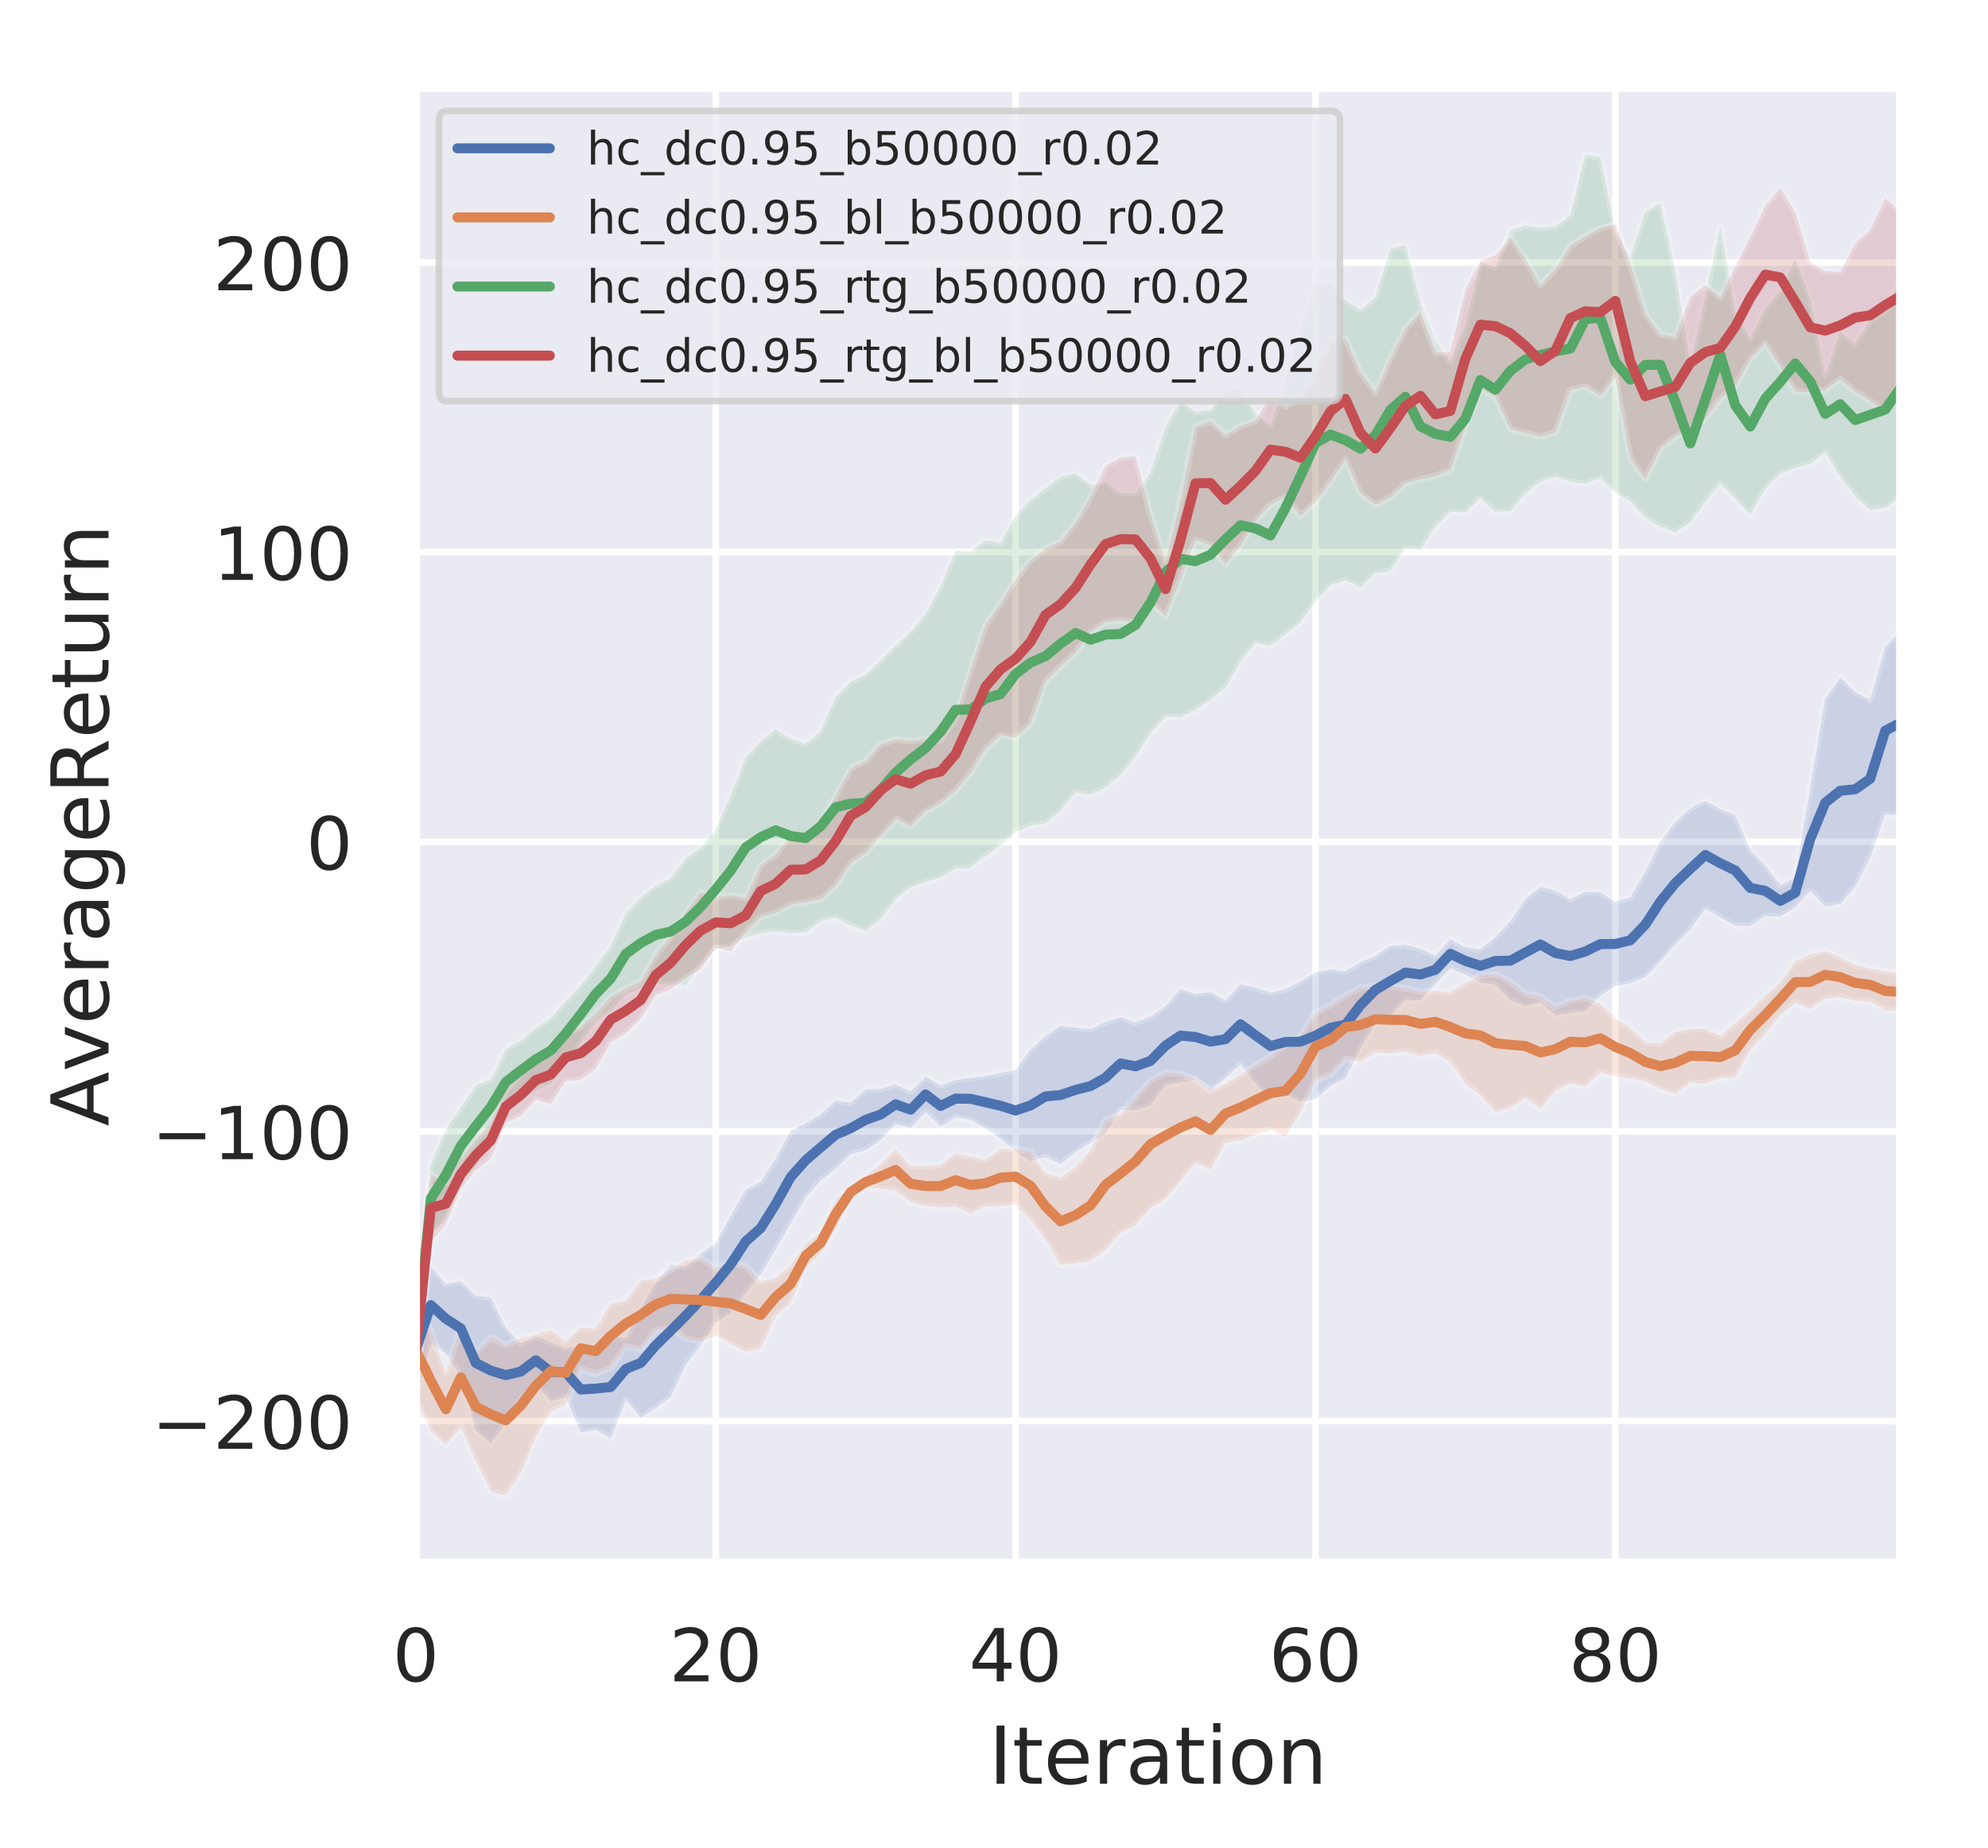 <?xml version="1.0" encoding="utf-8" standalone="no"?>
<!DOCTYPE svg PUBLIC "-//W3C//DTD SVG 1.1//EN"
  "http://www.w3.org/Graphics/SVG/1.1/DTD/svg11.dtd">
<!-- Created with matplotlib (https://matplotlib.org/) -->
<svg height="277.92pt" version="1.1" viewBox="0 0 298.928 277.92" width="298.928pt" xmlns="http://www.w3.org/2000/svg" xmlns:xlink="http://www.w3.org/1999/xlink">
 <defs>
  <style type="text/css">
*{stroke-linecap:butt;stroke-linejoin:round;}
  </style>
 </defs>
 <g id="figure_1">
  <g id="patch_1">
   <path d="M 0 277.92 
L 298.928 277.92 
L 298.928 0 
L 0 0 
z
" style="fill:#ffffff;"/>
  </g>
  <g id="axes_1">
   <g id="patch_2">
    <path d="M 62.528 234.96 
L 285.728 234.96 
L 285.728 13.2 
L 62.528 13.2 
z
" style="fill:#eaeaf2;"/>
   </g>
   <g id="matplotlib.axis_1">
    <g id="xtick_1">
     <g id="line2d_1">
      <path clip-path="url(#pa96cf8905b)" d="M 62.528 234.96 
L 62.528 13.2 
" style="fill:none;stroke:#ffffff;stroke-linecap:round;"/>
     </g>
     <g id="text_1">
      <!-- 0 -->
      <defs>
       <path d="M 31.781 66.406 
Q 24.172 66.406 20.328 58.906 
Q 16.5 51.422 16.5 36.375 
Q 16.5 21.391 20.328 13.891 
Q 24.172 6.391 31.781 6.391 
Q 39.453 6.391 43.281 13.891 
Q 47.125 21.391 47.125 36.375 
Q 47.125 51.422 43.281 58.906 
Q 39.453 66.406 31.781 66.406 
z
M 31.781 74.219 
Q 44.047 74.219 50.516 64.516 
Q 56.984 54.828 56.984 36.375 
Q 56.984 17.969 50.516 8.266 
Q 44.047 -1.422 31.781 -1.422 
Q 19.531 -1.422 13.062 8.266 
Q 6.594 17.969 6.594 36.375 
Q 6.594 54.828 13.062 64.516 
Q 19.531 74.219 31.781 74.219 
z
" id="DejaVuSans-48"/>
      </defs>
      <g style="fill:#262626;" transform="translate(59.028 252.818)scale(0.11 -0.11)">
       <use xlink:href="#DejaVuSans-48"/>
      </g>
     </g>
    </g>
    <g id="xtick_2">
     <g id="line2d_2">
      <path clip-path="url(#pa96cf8905b)" d="M 107.619 234.96 
L 107.619 13.2 
" style="fill:none;stroke:#ffffff;stroke-linecap:round;"/>
     </g>
     <g id="text_2">
      <!-- 20 -->
      <defs>
       <path d="M 19.188 8.297 
L 53.609 8.297 
L 53.609 0 
L 7.328 0 
L 7.328 8.297 
Q 12.938 14.109 22.625 23.891 
Q 32.328 33.688 34.812 36.531 
Q 39.547 41.844 41.422 45.531 
Q 43.312 49.219 43.312 52.781 
Q 43.312 58.594 39.234 62.25 
Q 35.156 65.922 28.609 65.922 
Q 23.969 65.922 18.812 64.312 
Q 13.672 62.703 7.812 59.422 
L 7.812 69.391 
Q 13.766 71.781 18.938 73 
Q 24.125 74.219 28.422 74.219 
Q 39.75 74.219 46.484 68.547 
Q 53.219 62.891 53.219 53.422 
Q 53.219 48.922 51.531 44.891 
Q 49.859 40.875 45.406 35.406 
Q 44.188 33.984 37.641 27.219 
Q 31.109 20.453 19.188 8.297 
z
" id="DejaVuSans-50"/>
      </defs>
      <g style="fill:#262626;" transform="translate(100.62 252.818)scale(0.11 -0.11)">
       <use xlink:href="#DejaVuSans-50"/>
       <use x="63.623" xlink:href="#DejaVuSans-48"/>
      </g>
     </g>
    </g>
    <g id="xtick_3">
     <g id="line2d_3">
      <path clip-path="url(#pa96cf8905b)" d="M 152.709 234.96 
L 152.709 13.2 
" style="fill:none;stroke:#ffffff;stroke-linecap:round;"/>
     </g>
     <g id="text_3">
      <!-- 40 -->
      <defs>
       <path d="M 37.797 64.312 
L 12.891 25.391 
L 37.797 25.391 
z
M 35.203 72.906 
L 47.609 72.906 
L 47.609 25.391 
L 58.016 25.391 
L 58.016 17.188 
L 47.609 17.188 
L 47.609 0 
L 37.797 0 
L 37.797 17.188 
L 4.891 17.188 
L 4.891 26.703 
z
" id="DejaVuSans-52"/>
      </defs>
      <g style="fill:#262626;" transform="translate(145.711 252.818)scale(0.11 -0.11)">
       <use xlink:href="#DejaVuSans-52"/>
       <use x="63.623" xlink:href="#DejaVuSans-48"/>
      </g>
     </g>
    </g>
    <g id="xtick_4">
     <g id="line2d_4">
      <path clip-path="url(#pa96cf8905b)" d="M 197.8 234.96 
L 197.8 13.2 
" style="fill:none;stroke:#ffffff;stroke-linecap:round;"/>
     </g>
     <g id="text_4">
      <!-- 60 -->
      <defs>
       <path d="M 33.016 40.375 
Q 26.375 40.375 22.484 35.828 
Q 18.609 31.297 18.609 23.391 
Q 18.609 15.531 22.484 10.953 
Q 26.375 6.391 33.016 6.391 
Q 39.656 6.391 43.531 10.953 
Q 47.406 15.531 47.406 23.391 
Q 47.406 31.297 43.531 35.828 
Q 39.656 40.375 33.016 40.375 
z
M 52.594 71.297 
L 52.594 62.312 
Q 48.875 64.062 45.094 64.984 
Q 41.312 65.922 37.594 65.922 
Q 27.828 65.922 22.672 59.328 
Q 17.531 52.734 16.797 39.406 
Q 19.672 43.656 24.016 45.922 
Q 28.375 48.188 33.594 48.188 
Q 44.578 48.188 50.953 41.516 
Q 57.328 34.859 57.328 23.391 
Q 57.328 12.156 50.688 5.359 
Q 44.047 -1.422 33.016 -1.422 
Q 20.359 -1.422 13.672 8.266 
Q 6.984 17.969 6.984 36.375 
Q 6.984 53.656 15.188 63.938 
Q 23.391 74.219 37.203 74.219 
Q 40.922 74.219 44.703 73.484 
Q 48.484 72.75 52.594 71.297 
z
" id="DejaVuSans-54"/>
      </defs>
      <g style="fill:#262626;" transform="translate(190.802 252.818)scale(0.11 -0.11)">
       <use xlink:href="#DejaVuSans-54"/>
       <use x="63.623" xlink:href="#DejaVuSans-48"/>
      </g>
     </g>
    </g>
    <g id="xtick_5">
     <g id="line2d_5">
      <path clip-path="url(#pa96cf8905b)" d="M 242.891 234.96 
L 242.891 13.2 
" style="fill:none;stroke:#ffffff;stroke-linecap:round;"/>
     </g>
     <g id="text_5">
      <!-- 80 -->
      <defs>
       <path d="M 31.781 34.625 
Q 24.75 34.625 20.719 30.859 
Q 16.703 27.094 16.703 20.516 
Q 16.703 13.922 20.719 10.156 
Q 24.75 6.391 31.781 6.391 
Q 38.812 6.391 42.859 10.172 
Q 46.922 13.969 46.922 20.516 
Q 46.922 27.094 42.891 30.859 
Q 38.875 34.625 31.781 34.625 
z
M 21.922 38.812 
Q 15.578 40.375 12.031 44.719 
Q 8.5 49.078 8.5 55.328 
Q 8.5 64.062 14.719 69.141 
Q 20.953 74.219 31.781 74.219 
Q 42.672 74.219 48.875 69.141 
Q 55.078 64.062 55.078 55.328 
Q 55.078 49.078 51.531 44.719 
Q 48 40.375 41.703 38.812 
Q 48.828 37.156 52.797 32.312 
Q 56.781 27.484 56.781 20.516 
Q 56.781 9.906 50.312 4.234 
Q 43.844 -1.422 31.781 -1.422 
Q 19.734 -1.422 13.25 4.234 
Q 6.781 9.906 6.781 20.516 
Q 6.781 27.484 10.781 32.312 
Q 14.797 37.156 21.922 38.812 
z
M 18.312 54.391 
Q 18.312 48.734 21.844 45.562 
Q 25.391 42.391 31.781 42.391 
Q 38.141 42.391 41.719 45.562 
Q 45.312 48.734 45.312 54.391 
Q 45.312 60.062 41.719 63.234 
Q 38.141 66.406 31.781 66.406 
Q 25.391 66.406 21.844 63.234 
Q 18.312 60.062 18.312 54.391 
z
" id="DejaVuSans-56"/>
      </defs>
      <g style="fill:#262626;" transform="translate(235.893 252.818)scale(0.11 -0.11)">
       <use xlink:href="#DejaVuSans-56"/>
       <use x="63.623" xlink:href="#DejaVuSans-48"/>
      </g>
     </g>
    </g>
    <g id="text_6">
     <!-- Iteration -->
     <defs>
      <path d="M 9.812 72.906 
L 19.672 72.906 
L 19.672 0 
L 9.812 0 
z
" id="DejaVuSans-73"/>
      <path d="M 18.312 70.219 
L 18.312 54.688 
L 36.812 54.688 
L 36.812 47.703 
L 18.312 47.703 
L 18.312 18.016 
Q 18.312 11.328 20.141 9.422 
Q 21.969 7.516 27.594 7.516 
L 36.812 7.516 
L 36.812 0 
L 27.594 0 
Q 17.188 0 13.234 3.875 
Q 9.281 7.766 9.281 18.016 
L 9.281 47.703 
L 2.688 47.703 
L 2.688 54.688 
L 9.281 54.688 
L 9.281 70.219 
z
" id="DejaVuSans-116"/>
      <path d="M 56.203 29.594 
L 56.203 25.203 
L 14.891 25.203 
Q 15.484 15.922 20.484 11.062 
Q 25.484 6.203 34.422 6.203 
Q 39.594 6.203 44.453 7.469 
Q 49.312 8.734 54.109 11.281 
L 54.109 2.781 
Q 49.266 0.734 44.188 -0.344 
Q 39.109 -1.422 33.891 -1.422 
Q 20.797 -1.422 13.156 6.188 
Q 5.516 13.812 5.516 26.812 
Q 5.516 40.234 12.766 48.109 
Q 20.016 56 32.328 56 
Q 43.359 56 49.781 48.891 
Q 56.203 41.797 56.203 29.594 
z
M 47.219 32.234 
Q 47.125 39.594 43.094 43.984 
Q 39.062 48.391 32.422 48.391 
Q 24.906 48.391 20.391 44.141 
Q 15.875 39.891 15.188 32.172 
z
" id="DejaVuSans-101"/>
      <path d="M 41.109 46.297 
Q 39.594 47.172 37.812 47.578 
Q 36.031 48 33.891 48 
Q 26.266 48 22.188 43.047 
Q 18.109 38.094 18.109 28.812 
L 18.109 0 
L 9.078 0 
L 9.078 54.688 
L 18.109 54.688 
L 18.109 46.188 
Q 20.953 51.172 25.484 53.578 
Q 30.031 56 36.531 56 
Q 37.453 56 38.578 55.875 
Q 39.703 55.766 41.062 55.516 
z
" id="DejaVuSans-114"/>
      <path d="M 34.281 27.484 
Q 23.391 27.484 19.188 25 
Q 14.984 22.516 14.984 16.5 
Q 14.984 11.719 18.141 8.906 
Q 21.297 6.109 26.703 6.109 
Q 34.188 6.109 38.703 11.406 
Q 43.219 16.703 43.219 25.484 
L 43.219 27.484 
z
M 52.203 31.203 
L 52.203 0 
L 43.219 0 
L 43.219 8.297 
Q 40.141 3.328 35.547 0.953 
Q 30.953 -1.422 24.312 -1.422 
Q 15.922 -1.422 10.953 3.297 
Q 6 8.016 6 15.922 
Q 6 25.141 12.172 29.828 
Q 18.359 34.516 30.609 34.516 
L 43.219 34.516 
L 43.219 35.406 
Q 43.219 41.609 39.141 45 
Q 35.062 48.391 27.688 48.391 
Q 23 48.391 18.547 47.266 
Q 14.109 46.141 10.016 43.891 
L 10.016 52.203 
Q 14.938 54.109 19.578 55.047 
Q 24.219 56 28.609 56 
Q 40.484 56 46.344 49.844 
Q 52.203 43.703 52.203 31.203 
z
" id="DejaVuSans-97"/>
      <path d="M 9.422 54.688 
L 18.406 54.688 
L 18.406 0 
L 9.422 0 
z
M 9.422 75.984 
L 18.406 75.984 
L 18.406 64.594 
L 9.422 64.594 
z
" id="DejaVuSans-105"/>
      <path d="M 30.609 48.391 
Q 23.391 48.391 19.188 42.75 
Q 14.984 37.109 14.984 27.297 
Q 14.984 17.484 19.156 11.844 
Q 23.344 6.203 30.609 6.203 
Q 37.797 6.203 41.984 11.859 
Q 46.188 17.531 46.188 27.297 
Q 46.188 37.016 41.984 42.703 
Q 37.797 48.391 30.609 48.391 
z
M 30.609 56 
Q 42.328 56 49.016 48.375 
Q 55.719 40.766 55.719 27.297 
Q 55.719 13.875 49.016 6.219 
Q 42.328 -1.422 30.609 -1.422 
Q 18.844 -1.422 12.172 6.219 
Q 5.516 13.875 5.516 27.297 
Q 5.516 40.766 12.172 48.375 
Q 18.844 56 30.609 56 
z
" id="DejaVuSans-111"/>
      <path d="M 54.891 33.016 
L 54.891 0 
L 45.906 0 
L 45.906 32.719 
Q 45.906 40.484 42.875 44.328 
Q 39.844 48.188 33.797 48.188 
Q 26.516 48.188 22.312 43.547 
Q 18.109 38.922 18.109 30.906 
L 18.109 0 
L 9.078 0 
L 9.078 54.688 
L 18.109 54.688 
L 18.109 46.188 
Q 21.344 51.125 25.703 53.562 
Q 30.078 56 35.797 56 
Q 45.219 56 50.047 50.172 
Q 54.891 44.344 54.891 33.016 
z
" id="DejaVuSans-110"/>
     </defs>
     <g style="fill:#262626;" transform="translate(148.677 268.224)scale(0.12 -0.12)">
      <use xlink:href="#DejaVuSans-73"/>
      <use x="29.492" xlink:href="#DejaVuSans-116"/>
      <use x="68.701" xlink:href="#DejaVuSans-101"/>
      <use x="130.225" xlink:href="#DejaVuSans-114"/>
      <use x="171.338" xlink:href="#DejaVuSans-97"/>
      <use x="232.617" xlink:href="#DejaVuSans-116"/>
      <use x="271.826" xlink:href="#DejaVuSans-105"/>
      <use x="299.609" xlink:href="#DejaVuSans-111"/>
      <use x="360.791" xlink:href="#DejaVuSans-110"/>
     </g>
    </g>
   </g>
   <g id="matplotlib.axis_2">
    <g id="ytick_1">
     <g id="line2d_6">
      <path clip-path="url(#pa96cf8905b)" d="M 62.528 213.675 
L 285.728 213.675 
" style="fill:none;stroke:#ffffff;stroke-linecap:round;"/>
     </g>
     <g id="text_7">
      <!-- −200 -->
      <defs>
       <path d="M 10.594 35.5 
L 73.188 35.5 
L 73.188 27.203 
L 10.594 27.203 
z
" id="DejaVuSans-8722"/>
      </defs>
      <g style="fill:#262626;" transform="translate(22.814 217.854)scale(0.11 -0.11)">
       <use xlink:href="#DejaVuSans-8722"/>
       <use x="83.789" xlink:href="#DejaVuSans-50"/>
       <use x="147.412" xlink:href="#DejaVuSans-48"/>
       <use x="211.035" xlink:href="#DejaVuSans-48"/>
      </g>
     </g>
    </g>
    <g id="ytick_2">
     <g id="line2d_7">
      <path clip-path="url(#pa96cf8905b)" d="M 62.528 170.124 
L 285.728 170.124 
" style="fill:none;stroke:#ffffff;stroke-linecap:round;"/>
     </g>
     <g id="text_8">
      <!-- −100 -->
      <defs>
       <path d="M 12.406 8.297 
L 28.516 8.297 
L 28.516 63.922 
L 10.984 60.406 
L 10.984 69.391 
L 28.422 72.906 
L 38.281 72.906 
L 38.281 8.297 
L 54.391 8.297 
L 54.391 0 
L 12.406 0 
z
" id="DejaVuSans-49"/>
      </defs>
      <g style="fill:#262626;" transform="translate(22.814 174.303)scale(0.11 -0.11)">
       <use xlink:href="#DejaVuSans-8722"/>
       <use x="83.789" xlink:href="#DejaVuSans-49"/>
       <use x="147.412" xlink:href="#DejaVuSans-48"/>
       <use x="211.035" xlink:href="#DejaVuSans-48"/>
      </g>
     </g>
    </g>
    <g id="ytick_3">
     <g id="line2d_8">
      <path clip-path="url(#pa96cf8905b)" d="M 62.528 126.572 
L 285.728 126.572 
" style="fill:none;stroke:#ffffff;stroke-linecap:round;"/>
     </g>
     <g id="text_9">
      <!-- 0 -->
      <g style="fill:#262626;" transform="translate(46.029 130.751)scale(0.11 -0.11)">
       <use xlink:href="#DejaVuSans-48"/>
      </g>
     </g>
    </g>
    <g id="ytick_4">
     <g id="line2d_9">
      <path clip-path="url(#pa96cf8905b)" d="M 62.528 83.021 
L 285.728 83.021 
" style="fill:none;stroke:#ffffff;stroke-linecap:round;"/>
     </g>
     <g id="text_10">
      <!-- 100 -->
      <g style="fill:#262626;" transform="translate(32.031 87.2)scale(0.11 -0.11)">
       <use xlink:href="#DejaVuSans-49"/>
       <use x="63.623" xlink:href="#DejaVuSans-48"/>
       <use x="127.246" xlink:href="#DejaVuSans-48"/>
      </g>
     </g>
    </g>
    <g id="ytick_5">
     <g id="line2d_10">
      <path clip-path="url(#pa96cf8905b)" d="M 62.528 39.469 
L 285.728 39.469 
" style="fill:none;stroke:#ffffff;stroke-linecap:round;"/>
     </g>
     <g id="text_11">
      <!-- 200 -->
      <g style="fill:#262626;" transform="translate(32.031 43.648)scale(0.11 -0.11)">
       <use xlink:href="#DejaVuSans-50"/>
       <use x="63.623" xlink:href="#DejaVuSans-48"/>
       <use x="127.246" xlink:href="#DejaVuSans-48"/>
      </g>
     </g>
    </g>
    <g id="text_12">
     <!-- AverageReturn -->
     <defs>
      <path d="M 34.188 63.188 
L 20.797 26.906 
L 47.609 26.906 
z
M 28.609 72.906 
L 39.797 72.906 
L 67.578 0 
L 57.328 0 
L 50.688 18.703 
L 17.828 18.703 
L 11.188 0 
L 0.781 0 
z
" id="DejaVuSans-65"/>
      <path d="M 2.984 54.688 
L 12.5 54.688 
L 29.594 8.797 
L 46.688 54.688 
L 56.203 54.688 
L 35.688 0 
L 23.484 0 
z
" id="DejaVuSans-118"/>
      <path d="M 45.406 27.984 
Q 45.406 37.75 41.375 43.109 
Q 37.359 48.484 30.078 48.484 
Q 22.859 48.484 18.828 43.109 
Q 14.797 37.75 14.797 27.984 
Q 14.797 18.266 18.828 12.891 
Q 22.859 7.516 30.078 7.516 
Q 37.359 7.516 41.375 12.891 
Q 45.406 18.266 45.406 27.984 
z
M 54.391 6.781 
Q 54.391 -7.172 48.188 -13.984 
Q 42 -20.797 29.203 -20.797 
Q 24.469 -20.797 20.266 -20.094 
Q 16.062 -19.391 12.109 -17.922 
L 12.109 -9.188 
Q 16.062 -11.328 19.922 -12.344 
Q 23.781 -13.375 27.781 -13.375 
Q 36.625 -13.375 41.016 -8.766 
Q 45.406 -4.156 45.406 5.172 
L 45.406 9.625 
Q 42.625 4.781 38.281 2.391 
Q 33.938 0 27.875 0 
Q 17.828 0 11.672 7.656 
Q 5.516 15.328 5.516 27.984 
Q 5.516 40.672 11.672 48.328 
Q 17.828 56 27.875 56 
Q 33.938 56 38.281 53.609 
Q 42.625 51.219 45.406 46.391 
L 45.406 54.688 
L 54.391 54.688 
z
" id="DejaVuSans-103"/>
      <path d="M 44.391 34.188 
Q 47.562 33.109 50.562 29.594 
Q 53.562 26.078 56.594 19.922 
L 66.609 0 
L 56 0 
L 46.688 18.703 
Q 43.062 26.031 39.672 28.422 
Q 36.281 30.812 30.422 30.812 
L 19.672 30.812 
L 19.672 0 
L 9.812 0 
L 9.812 72.906 
L 32.078 72.906 
Q 44.578 72.906 50.734 67.672 
Q 56.891 62.453 56.891 51.906 
Q 56.891 45.016 53.688 40.469 
Q 50.484 35.938 44.391 34.188 
z
M 19.672 64.797 
L 19.672 38.922 
L 32.078 38.922 
Q 39.203 38.922 42.844 42.219 
Q 46.484 45.516 46.484 51.906 
Q 46.484 58.297 42.844 61.547 
Q 39.203 64.797 32.078 64.797 
z
" id="DejaVuSans-82"/>
      <path d="M 8.5 21.578 
L 8.5 54.688 
L 17.484 54.688 
L 17.484 21.922 
Q 17.484 14.156 20.5 10.266 
Q 23.531 6.391 29.594 6.391 
Q 36.859 6.391 41.078 11.031 
Q 45.312 15.672 45.312 23.688 
L 45.312 54.688 
L 54.297 54.688 
L 54.297 0 
L 45.312 0 
L 45.312 8.406 
Q 42.047 3.422 37.719 1 
Q 33.406 -1.422 27.688 -1.422 
Q 18.266 -1.422 13.375 4.438 
Q 8.5 10.297 8.5 21.578 
z
M 31.109 56 
z
" id="DejaVuSans-117"/>
     </defs>
     <g style="fill:#262626;" transform="translate(16.318 169.347)rotate(-90)scale(0.12 -0.12)">
      <use xlink:href="#DejaVuSans-65"/>
      <use x="68.33" xlink:href="#DejaVuSans-118"/>
      <use x="127.51" xlink:href="#DejaVuSans-101"/>
      <use x="189.033" xlink:href="#DejaVuSans-114"/>
      <use x="230.146" xlink:href="#DejaVuSans-97"/>
      <use x="291.426" xlink:href="#DejaVuSans-103"/>
      <use x="354.902" xlink:href="#DejaVuSans-101"/>
      <use x="416.426" xlink:href="#DejaVuSans-82"/>
      <use x="485.846" xlink:href="#DejaVuSans-101"/>
      <use x="547.369" xlink:href="#DejaVuSans-116"/>
      <use x="586.578" xlink:href="#DejaVuSans-117"/>
      <use x="649.957" xlink:href="#DejaVuSans-114"/>
      <use x="691.055" xlink:href="#DejaVuSans-110"/>
     </g>
    </g>
   </g>
   <g id="PolyCollection_1">
    <defs>
     <path d="M 62.528 -82.076 
L 62.528 -67.764 
L 64.782 -75.839 
L 67.037 -74.393 
L 69.291 -71.073 
L 71.546 -62.833 
L 73.8 -60.877 
L 76.055 -63.968 
L 78.309 -67.54 
L 80.564 -69.725 
L 82.819 -67.207 
L 85.073 -67.907 
L 87.328 -62.487 
L 89.582 -62.938 
L 91.837 -61.616 
L 94.091 -67.418 
L 96.346 -64.727 
L 98.6 -66.207 
L 100.855 -67.883 
L 103.109 -72.735 
L 105.364 -75.574 
L 107.619 -79.063 
L 109.873 -80.473 
L 112.128 -83.491 
L 114.382 -86.273 
L 116.637 -90.058 
L 118.891 -93.958 
L 121.146 -97.862 
L 123.4 -100.42 
L 125.655 -102.181 
L 127.909 -104.387 
L 130.164 -104.973 
L 132.419 -106.5 
L 134.673 -108.867 
L 136.928 -108.342 
L 139.182 -110.699 
L 141.437 -108.539 
L 143.691 -109.946 
L 145.946 -109.547 
L 148.2 -108.239 
L 150.455 -106.728 
L 152.709 -104.836 
L 154.964 -103.317 
L 157.219 -103.96 
L 159.473 -102.87 
L 161.728 -104.696 
L 163.982 -106.074 
L 166.237 -107.511 
L 168.491 -111.082 
L 170.746 -110.98 
L 173 -111.721 
L 175.255 -114.775 
L 177.509 -115.191 
L 179.764 -115.528 
L 182.019 -113.841 
L 184.273 -115.863 
L 186.528 -117.879 
L 188.782 -115.061 
L 191.037 -112.596 
L 193.291 -113.331 
L 195.546 -112.255 
L 197.8 -112.676 
L 200.055 -114.618 
L 202.309 -115.821 
L 204.564 -120.296 
L 206.819 -123.986 
L 209.073 -125.139 
L 211.328 -127.513 
L 213.582 -127.508 
L 215.837 -130.013 
L 218.091 -132.309 
L 220.346 -131.387 
L 222.6 -130.213 
L 224.855 -129.851 
L 227.109 -127.511 
L 229.364 -126.646 
L 231.619 -127.249 
L 233.873 -125.271 
L 236.128 -125.606 
L 238.382 -125.867 
L 240.637 -128.205 
L 242.891 -129.646 
L 245.146 -130.091 
L 247.4 -130.997 
L 249.655 -133.343 
L 251.909 -135.922 
L 254.164 -138.176 
L 256.419 -141.24 
L 258.673 -139.977 
L 260.928 -138.706 
L 263.182 -138.723 
L 265.437 -140.196 
L 267.691 -140.101 
L 269.946 -141.492 
L 272.2 -143.989 
L 274.455 -141.605 
L 276.709 -142.004 
L 278.964 -144.626 
L 281.219 -149.006 
L 283.473 -155.429 
L 285.728 -155.349 
L 285.728 -183.092 
L 285.728 -183.092 
L 283.473 -180.651 
L 281.219 -172.644 
L 278.964 -173.844 
L 276.709 -176.017 
L 274.455 -172.836 
L 272.2 -159.512 
L 269.946 -145.908 
L 267.691 -144.805 
L 265.437 -147.734 
L 263.182 -150.085 
L 260.928 -155.337 
L 258.673 -156.24 
L 256.419 -157.483 
L 254.164 -156.367 
L 251.909 -154.339 
L 249.655 -151.338 
L 247.4 -146.785 
L 245.146 -142.982 
L 242.891 -142.307 
L 240.637 -143.701 
L 238.382 -143.822 
L 236.128 -142.722 
L 233.873 -143.952 
L 231.619 -144.564 
L 229.364 -142.735 
L 227.109 -139.414 
L 224.855 -136.994 
L 222.6 -135.173 
L 220.346 -135.471 
L 218.091 -136.677 
L 215.837 -134.2 
L 213.582 -135.246 
L 211.328 -135.838 
L 209.073 -135.695 
L 206.819 -134.179 
L 204.564 -133.255 
L 202.309 -131.836 
L 200.055 -132.13 
L 197.8 -131.71 
L 195.546 -130.321 
L 193.291 -129.162 
L 191.037 -128.646 
L 188.782 -129.417 
L 186.528 -129.928 
L 184.273 -127.46 
L 182.019 -128.74 
L 179.764 -128.441 
L 177.509 -129.207 
L 175.255 -126.603 
L 173 -125.062 
L 170.746 -124.182 
L 168.491 -124.929 
L 166.237 -124.269 
L 163.982 -123.14 
L 161.728 -123.388 
L 159.473 -123.654 
L 157.219 -122.153 
L 154.964 -120.094 
L 152.709 -117.012 
L 150.455 -116.556 
L 148.2 -116.102 
L 145.946 -115.835 
L 143.691 -115.513 
L 141.437 -114.695 
L 139.182 -116.013 
L 136.928 -113.762 
L 134.673 -114.861 
L 132.419 -114.154 
L 130.164 -114.109 
L 127.909 -112.128 
L 125.655 -112.409 
L 123.4 -110.345 
L 121.146 -109.023 
L 118.891 -107.889 
L 116.637 -103.659 
L 114.382 -100.226 
L 112.128 -99.016 
L 109.873 -95.126 
L 107.619 -91.017 
L 105.364 -89.392 
L 103.109 -87.409 
L 100.855 -87.749 
L 98.6 -85.015 
L 96.346 -81.236 
L 94.091 -76.695 
L 91.837 -77.094 
L 89.582 -75.301 
L 87.328 -75.476 
L 85.073 -75.21 
L 82.819 -76.062 
L 80.564 -77.039 
L 78.309 -75.813 
L 76.055 -78.306 
L 73.8 -82.776 
L 71.546 -83.097 
L 69.291 -85.276 
L 67.037 -84.848 
L 64.782 -87.492 
L 62.528 -82.076 
z
" id="mad6da2c107" style="stroke:#ffffff;stroke-opacity:0.2;"/>
    </defs>
    <g clip-path="url(#pa96cf8905b)">
     <use style="fill:#4c72b0;fill-opacity:0.2;stroke:#ffffff;stroke-opacity:0.2;" x="0" xlink:href="#mad6da2c107" y="277.92"/>
    </g>
   </g>
   <g id="PolyCollection_2">
    <defs>
     <path d="M 62.528 -82.076 
L 62.528 -67.764 
L 64.782 -62.721 
L 67.037 -60.635 
L 69.291 -63.308 
L 71.546 -58.25 
L 73.8 -53.64 
L 76.055 -53.04 
L 78.309 -56.458 
L 80.564 -61.821 
L 82.819 -65.609 
L 85.073 -66.755 
L 87.328 -72.085 
L 89.582 -71.315 
L 91.837 -72.275 
L 94.091 -75.471 
L 96.346 -75.094 
L 98.6 -77.895 
L 100.855 -78.266 
L 103.109 -76.627 
L 105.364 -76.16 
L 107.619 -77.118 
L 109.873 -75.865 
L 112.128 -74.643 
L 114.382 -75.152 
L 116.637 -80.06 
L 118.891 -82.027 
L 121.146 -87.31 
L 123.4 -89.487 
L 125.655 -93.183 
L 127.909 -97.89 
L 130.164 -99.396 
L 132.419 -99.174 
L 134.673 -98.891 
L 136.928 -97.196 
L 139.182 -96.593 
L 141.437 -96.346 
L 143.691 -96.529 
L 145.946 -95.472 
L 148.2 -96.528 
L 150.455 -96.569 
L 152.709 -96.819 
L 154.964 -94.504 
L 157.219 -91.513 
L 159.473 -87.706 
L 161.728 -87.982 
L 163.982 -88.364 
L 166.237 -89.987 
L 168.491 -92.553 
L 170.746 -93.673 
L 173 -96.27 
L 175.255 -97.683 
L 177.509 -100.332 
L 179.764 -103.038 
L 182.019 -102.083 
L 184.273 -106.056 
L 186.528 -106.5 
L 188.782 -107.289 
L 191.037 -108.062 
L 193.291 -106.953 
L 195.546 -110.736 
L 197.8 -115.423 
L 200.055 -116.322 
L 202.309 -118.746 
L 204.564 -118.195 
L 206.819 -119.663 
L 209.073 -119.508 
L 211.328 -119.801 
L 213.582 -119.129 
L 215.837 -119.616 
L 218.091 -118.229 
L 220.346 -114.92 
L 222.6 -113.226 
L 224.855 -110.703 
L 227.109 -111.329 
L 229.364 -112.79 
L 231.619 -111.22 
L 233.873 -113.885 
L 236.128 -115.077 
L 238.382 -114.522 
L 240.637 -116.66 
L 242.891 -116.128 
L 245.146 -115.793 
L 247.4 -115.307 
L 249.655 -114.199 
L 251.909 -113.484 
L 254.164 -115.14 
L 256.419 -115.005 
L 258.673 -115.814 
L 260.928 -115.94 
L 263.182 -120.065 
L 265.437 -122.352 
L 267.691 -125.25 
L 269.946 -127.122 
L 272.2 -126.169 
L 274.455 -127.756 
L 276.709 -128.029 
L 278.964 -127.43 
L 281.219 -127.369 
L 283.473 -125.986 
L 285.728 -125.96 
L 285.728 -131.557 
L 285.728 -131.557 
L 283.473 -131.843 
L 281.219 -132.28 
L 278.964 -132.805 
L 276.709 -133.965 
L 274.455 -134.924 
L 272.2 -134.37 
L 269.946 -133.346 
L 267.691 -130.147 
L 265.437 -128.218 
L 263.182 -126.057 
L 260.928 -124.048 
L 258.673 -122.109 
L 256.419 -123.202 
L 254.164 -123.173 
L 251.909 -122.724 
L 249.655 -121.016 
L 247.4 -121.16 
L 245.146 -123.33 
L 242.891 -124.835 
L 240.637 -126.946 
L 238.382 -127.854 
L 236.128 -127.471 
L 233.873 -126.44 
L 231.619 -128.097 
L 229.364 -128.49 
L 227.109 -130.309 
L 224.855 -131.404 
L 222.6 -131.237 
L 220.346 -130.122 
L 218.091 -128.738 
L 215.837 -128.924 
L 213.582 -128.784 
L 211.328 -129.307 
L 209.073 -129.631 
L 206.819 -129.638 
L 204.564 -129.391 
L 202.309 -128.208 
L 200.055 -126.809 
L 197.8 -125.643 
L 195.546 -122.181 
L 193.291 -120.811 
L 191.037 -119.057 
L 188.782 -117.73 
L 186.528 -116.291 
L 184.273 -114.886 
L 182.019 -113.931 
L 179.764 -115.582 
L 177.509 -116.437 
L 175.255 -116.636 
L 173 -115.479 
L 170.746 -112.926 
L 168.491 -110.381 
L 166.237 -109.524 
L 163.982 -104.954 
L 161.728 -102.429 
L 159.473 -100.83 
L 157.219 -101.465 
L 154.964 -104.722 
L 152.709 -105.171 
L 150.455 -105.125 
L 148.2 -103.477 
L 145.946 -103.991 
L 143.691 -104.407 
L 141.437 -102.789 
L 139.182 -102.57 
L 136.928 -102.61 
L 134.673 -105.091 
L 132.419 -102.886 
L 130.164 -100.972 
L 127.909 -99.444 
L 125.655 -97.485 
L 123.4 -92.631 
L 121.146 -90.859 
L 118.891 -87.715 
L 116.637 -85.73 
L 114.382 -85.226 
L 112.128 -87.513 
L 109.873 -87.998 
L 107.619 -87.244 
L 105.364 -88.721 
L 103.109 -88.427 
L 100.855 -86.948 
L 98.6 -85.675 
L 96.346 -85.325 
L 94.091 -82.318 
L 91.837 -81.864 
L 89.582 -78.188 
L 87.328 -78.273 
L 85.073 -76.191 
L 82.819 -77.902 
L 80.564 -77.258 
L 78.309 -76.674 
L 76.055 -75.632 
L 73.8 -76.852 
L 71.546 -74.549 
L 69.291 -78.319 
L 67.037 -71.371 
L 64.782 -77.883 
L 62.528 -82.076 
z
" id="mc0276a5892" style="stroke:#ffffff;stroke-opacity:0.2;"/>
    </defs>
    <g clip-path="url(#pa96cf8905b)">
     <use style="fill:#dd8452;fill-opacity:0.2;stroke:#ffffff;stroke-opacity:0.2;" x="0" xlink:href="#mc0276a5892" y="277.92"/>
    </g>
   </g>
   <g id="PolyCollection_3">
    <defs>
     <path d="M 62.528 -82.076 
L 62.528 -67.764 
L 64.782 -92.587 
L 67.037 -94.41 
L 69.291 -99.841 
L 71.546 -102.476 
L 73.8 -107.339 
L 76.055 -110.332 
L 78.309 -112.489 
L 80.564 -113.953 
L 82.819 -115.028 
L 85.073 -117.713 
L 87.328 -121.124 
L 89.582 -124.308 
L 91.837 -125.885 
L 94.091 -128.383 
L 96.346 -129.312 
L 98.6 -129.972 
L 100.855 -129.834 
L 103.109 -129.815 
L 105.364 -132.677 
L 107.619 -135.217 
L 109.873 -135.706 
L 112.128 -136.974 
L 114.382 -137.628 
L 116.637 -137.88 
L 118.891 -137.609 
L 121.146 -137.739 
L 123.4 -139.382 
L 125.655 -139.98 
L 127.909 -138.787 
L 130.164 -137.937 
L 132.419 -139.729 
L 134.673 -142.682 
L 136.928 -144.541 
L 139.182 -145.305 
L 141.437 -146.004 
L 143.691 -147.287 
L 145.946 -147.471 
L 148.2 -149.187 
L 150.455 -150.86 
L 152.709 -152.812 
L 154.964 -153.837 
L 157.219 -154.1 
L 159.473 -156.022 
L 161.728 -158.798 
L 163.982 -158.41 
L 166.237 -159.514 
L 168.491 -161.402 
L 170.746 -164.165 
L 173 -167.69 
L 175.255 -170.155 
L 177.509 -170.122 
L 179.764 -171.142 
L 182.019 -172.723 
L 184.273 -174.458 
L 186.528 -178.534 
L 188.782 -181.232 
L 191.037 -180.822 
L 193.291 -182.547 
L 195.546 -184.339 
L 197.8 -187.467 
L 200.055 -189.921 
L 202.309 -190.705 
L 204.564 -189.559 
L 206.819 -191.743 
L 209.073 -192.09 
L 211.328 -195.495 
L 213.582 -195.27 
L 215.837 -198.709 
L 218.091 -200.998 
L 220.346 -200.846 
L 222.6 -203.047 
L 224.855 -200.93 
L 227.109 -201.082 
L 229.364 -203.742 
L 231.619 -205.478 
L 233.873 -206.256 
L 236.128 -205.5 
L 238.382 -205.203 
L 240.637 -206.06 
L 242.891 -203.859 
L 245.146 -202.488 
L 247.4 -200.037 
L 249.655 -198.767 
L 251.909 -197.873 
L 254.164 -199.364 
L 256.419 -202.521 
L 258.673 -205.221 
L 260.928 -202.95 
L 263.182 -200.568 
L 265.437 -204.407 
L 267.691 -206.712 
L 269.946 -207.582 
L 272.2 -208.18 
L 274.455 -209.902 
L 276.709 -206.18 
L 278.964 -203.291 
L 281.219 -201.239 
L 283.473 -201.52 
L 285.728 -203.208 
L 285.728 -235.938 
L 285.728 -235.938 
L 283.473 -231.143 
L 281.219 -229.844 
L 278.964 -226.229 
L 276.709 -228.098 
L 274.455 -221.475 
L 272.2 -232.922 
L 269.946 -238.952 
L 267.691 -234.269 
L 265.437 -231.548 
L 263.182 -226.999 
L 260.928 -230.988 
L 258.673 -243.905 
L 256.419 -233.171 
L 254.164 -223.121 
L 251.909 -237.137 
L 249.655 -247.365 
L 247.4 -246.056 
L 245.146 -239.156 
L 242.891 -243.111 
L 240.637 -254.237 
L 238.382 -254.64 
L 236.128 -245.538 
L 233.873 -243.88 
L 231.619 -243.608 
L 229.364 -244 
L 227.109 -243.24 
L 224.855 -237.717 
L 222.6 -238.495 
L 220.346 -229.072 
L 218.091 -223.482 
L 215.837 -226.65 
L 213.582 -232.348 
L 211.328 -241.038 
L 209.073 -240.478 
L 206.819 -233.249 
L 204.564 -231.312 
L 202.309 -232.75 
L 200.055 -235.226 
L 197.8 -235.09 
L 195.546 -228.325 
L 193.291 -220.514 
L 191.037 -213.98 
L 188.782 -215.714 
L 186.528 -219.343 
L 184.273 -219.193 
L 182.019 -216.298 
L 179.764 -215.94 
L 177.509 -217.646 
L 175.255 -213.617 
L 173 -206.921 
L 170.746 -203.742 
L 168.491 -203.779 
L 166.237 -205.47 
L 163.982 -205.037 
L 161.728 -206.686 
L 159.473 -206.216 
L 157.219 -204.459 
L 154.964 -202.73 
L 152.709 -200.357 
L 150.455 -196.243 
L 148.2 -196.63 
L 145.946 -194.971 
L 143.691 -195.085 
L 141.437 -189.774 
L 139.182 -185.603 
L 136.928 -182.912 
L 134.673 -180.795 
L 132.419 -178.542 
L 130.164 -176.464 
L 127.909 -175.363 
L 125.655 -173.088 
L 123.4 -167.959 
L 121.146 -166.061 
L 118.891 -166.796 
L 116.637 -168.268 
L 114.382 -166.428 
L 112.128 -164.006 
L 109.873 -158.285 
L 107.619 -153.159 
L 105.364 -150.432 
L 103.109 -148.887 
L 100.855 -145.861 
L 98.6 -144.695 
L 96.346 -142.941 
L 94.091 -140.545 
L 91.837 -135.677 
L 89.582 -132.618 
L 87.328 -129.715 
L 85.073 -127.311 
L 82.819 -124.889 
L 80.564 -123.299 
L 78.309 -121.434 
L 76.055 -120.108 
L 73.8 -115.582 
L 71.546 -114.702 
L 69.291 -111.378 
L 67.037 -108.067 
L 64.782 -102.831 
L 62.528 -82.076 
z
" id="m3d693e87f2" style="stroke:#ffffff;stroke-opacity:0.2;"/>
    </defs>
    <g clip-path="url(#pa96cf8905b)">
     <use style="fill:#55a868;fill-opacity:0.2;stroke:#ffffff;stroke-opacity:0.2;" x="0" xlink:href="#m3d693e87f2" y="277.92"/>
    </g>
   </g>
   <g id="PolyCollection_4">
    <defs>
     <path d="M 62.528 -82.076 
L 62.528 -67.764 
L 64.782 -91.254 
L 67.037 -93.83 
L 69.291 -99.121 
L 71.546 -101.904 
L 73.8 -103.747 
L 76.055 -109.097 
L 78.309 -110.106 
L 80.564 -112.558 
L 82.819 -111.932 
L 85.073 -115.36 
L 87.328 -115.585 
L 89.582 -117.232 
L 91.837 -121.214 
L 94.091 -122.569 
L 96.346 -124.779 
L 98.6 -128.267 
L 100.855 -129.207 
L 103.109 -130.896 
L 105.364 -132.226 
L 107.619 -135.418 
L 109.873 -134.909 
L 112.128 -137.684 
L 114.382 -140.058 
L 116.637 -140.659 
L 118.891 -141.906 
L 121.146 -142.232 
L 123.4 -142.725 
L 125.655 -144.751 
L 127.909 -148.111 
L 130.164 -149.635 
L 132.419 -152.166 
L 134.673 -154.765 
L 136.928 -153.669 
L 139.182 -155.901 
L 141.437 -157.14 
L 143.691 -159.006 
L 145.946 -161.691 
L 148.2 -165.364 
L 150.455 -167.393 
L 152.709 -166.984 
L 154.964 -169.154 
L 157.219 -175.45 
L 159.473 -177.692 
L 161.728 -179.804 
L 163.982 -182.873 
L 166.237 -184.353 
L 168.491 -184.612 
L 170.746 -184.276 
L 173 -187.404 
L 175.255 -185.224 
L 177.509 -190.88 
L 179.764 -196.756 
L 182.019 -195.953 
L 184.273 -193.066 
L 186.528 -195.844 
L 188.782 -199.6 
L 191.037 -202.07 
L 193.291 -203.195 
L 195.546 -200.324 
L 197.8 -202.436 
L 200.055 -205.476 
L 202.309 -208.837 
L 204.564 -203.724 
L 206.819 -202.042 
L 209.073 -203.126 
L 211.328 -205.25 
L 213.582 -205.865 
L 215.837 -206.331 
L 218.091 -207.278 
L 220.346 -213.662 
L 222.6 -219.527 
L 224.855 -218.223 
L 227.109 -213.411 
L 229.364 -212.818 
L 231.619 -212.246 
L 233.873 -212.876 
L 236.128 -219.216 
L 238.382 -219.812 
L 240.637 -218.382 
L 242.891 -221.162 
L 245.146 -208.984 
L 247.4 -205.912 
L 249.655 -210.435 
L 251.909 -212.253 
L 254.164 -213.415 
L 256.419 -214.935 
L 258.673 -218.008 
L 260.928 -219.797 
L 263.182 -223.946 
L 265.437 -226.298 
L 267.691 -222.802 
L 269.946 -219.054 
L 272.2 -218.926 
L 274.455 -219.254 
L 276.709 -220.935 
L 278.964 -219.019 
L 281.219 -217.639 
L 283.473 -215.986 
L 285.728 -220.549 
L 285.728 -246.231 
L 285.728 -246.231 
L 283.473 -248.079 
L 281.219 -243.378 
L 278.964 -241.321 
L 276.709 -237.033 
L 274.455 -237.158 
L 272.2 -238.471 
L 269.946 -245.989 
L 267.691 -249.612 
L 265.437 -246.951 
L 263.182 -242.288 
L 260.928 -237.833 
L 258.673 -233.207 
L 256.419 -235.015 
L 254.164 -233.302 
L 251.909 -227.23 
L 249.655 -227.676 
L 247.4 -230.778 
L 245.146 -238.164 
L 242.891 -244.193 
L 240.637 -243.581 
L 238.382 -242.407 
L 236.128 -240.946 
L 233.873 -237.48 
L 231.619 -234.991 
L 229.364 -239.011 
L 227.109 -242.188 
L 224.855 -239.537 
L 222.6 -238.656 
L 220.346 -234.309 
L 218.091 -224.993 
L 215.837 -224.873 
L 213.582 -230.937 
L 211.328 -228.521 
L 209.073 -224.004 
L 206.819 -218.922 
L 204.564 -221.948 
L 202.309 -227.042 
L 200.055 -226.66 
L 197.8 -222.197 
L 195.546 -217.877 
L 193.291 -216.779 
L 191.037 -218.559 
L 188.782 -214.641 
L 186.528 -213.848 
L 184.273 -212.464 
L 182.019 -214.616 
L 179.764 -213.723 
L 177.509 -202.533 
L 175.255 -193.441 
L 173 -200.523 
L 170.746 -209.339 
L 168.491 -209.106 
L 166.237 -207.867 
L 163.982 -203.209 
L 161.728 -199.265 
L 159.473 -196.448 
L 157.219 -195.491 
L 154.964 -193.661 
L 152.709 -190.793 
L 150.455 -187.156 
L 148.2 -183.979 
L 145.946 -177.226 
L 143.691 -170.031 
L 141.437 -166.651 
L 139.182 -166.787 
L 136.928 -166.488 
L 134.673 -166.739 
L 132.419 -166.005 
L 130.164 -163.489 
L 127.909 -162.38 
L 125.655 -158.145 
L 123.4 -154.368 
L 121.146 -152.137 
L 118.891 -152.374 
L 116.637 -149.393 
L 114.382 -147.819 
L 112.128 -142.883 
L 109.873 -143.279 
L 107.619 -143.024 
L 105.364 -143.754 
L 103.109 -140.76 
L 100.855 -137.123 
L 98.6 -134.313 
L 96.346 -130.321 
L 94.091 -129.278 
L 91.837 -128.018 
L 89.582 -125.477 
L 87.328 -123.536 
L 85.073 -122.488 
L 82.819 -120.738 
L 80.564 -118.46 
L 78.309 -116.431 
L 76.055 -113.952 
L 73.8 -109.12 
L 71.546 -106.479 
L 69.291 -103.659 
L 67.037 -100.003 
L 64.782 -101.306 
L 62.528 -82.076 
z
" id="md223ae91b2" style="stroke:#ffffff;stroke-opacity:0.2;"/>
    </defs>
    <g clip-path="url(#pa96cf8905b)">
     <use style="fill:#c44e52;fill-opacity:0.2;stroke:#ffffff;stroke-opacity:0.2;" x="0" xlink:href="#md223ae91b2" y="277.92"/>
    </g>
   </g>
   <g id="line2d_11">
    <path clip-path="url(#pa96cf8905b)" d="M 62.528 203 
L 64.782 196.254 
L 67.037 198.299 
L 69.291 199.745 
L 71.546 204.955 
L 73.8 206.093 
L 76.055 206.783 
L 78.309 206.243 
L 80.564 204.538 
L 82.819 206.285 
L 85.073 206.361 
L 87.328 208.938 
L 89.582 208.8 
L 91.837 208.565 
L 94.091 205.863 
L 96.346 204.939 
L 98.6 202.309 
L 100.855 200.104 
L 103.109 197.848 
L 105.364 195.437 
L 107.619 192.879 
L 109.873 190.12 
L 112.128 186.666 
L 114.382 184.67 
L 116.637 181.061 
L 118.891 176.996 
L 121.146 174.477 
L 123.4 172.537 
L 125.655 170.625 
L 127.909 169.662 
L 130.164 168.379 
L 132.419 167.593 
L 134.673 166.055 
L 136.928 166.868 
L 139.182 164.563 
L 141.437 166.303 
L 143.691 165.19 
L 145.946 165.229 
L 148.2 165.749 
L 150.455 166.278 
L 152.709 166.996 
L 154.964 166.214 
L 157.219 164.863 
L 159.473 164.658 
L 161.728 163.878 
L 163.982 163.313 
L 166.237 162.03 
L 168.491 159.914 
L 170.746 160.339 
L 173 159.528 
L 175.255 157.231 
L 177.509 155.72 
L 179.764 155.935 
L 182.019 156.629 
L 184.273 156.258 
L 186.528 154.016 
L 188.782 155.68 
L 191.037 157.298 
L 193.291 156.673 
L 195.546 156.632 
L 197.8 155.726 
L 200.055 154.546 
L 202.309 154.091 
L 204.564 151.144 
L 206.819 148.838 
L 209.073 147.503 
L 211.328 146.244 
L 213.582 146.542 
L 215.837 145.813 
L 218.091 143.427 
L 220.346 144.491 
L 222.6 145.227 
L 224.855 144.497 
L 227.109 144.457 
L 229.364 143.229 
L 231.619 142.014 
L 233.873 143.308 
L 236.128 143.756 
L 238.382 143.075 
L 240.637 141.967 
L 242.891 141.943 
L 245.146 141.383 
L 247.4 139.028 
L 249.655 135.579 
L 251.909 132.789 
L 254.164 130.648 
L 256.419 128.558 
L 258.673 129.811 
L 260.928 130.898 
L 263.182 133.516 
L 265.437 133.955 
L 267.691 135.467 
L 269.946 134.22 
L 272.2 126.169 
L 274.455 120.699 
L 276.709 118.909 
L 278.964 118.685 
L 281.219 117.095 
L 283.473 109.88 
L 285.728 108.699 
" style="fill:none;stroke:#4c72b0;stroke-linecap:round;stroke-width:1.5;"/>
   </g>
   <g id="line2d_12">
    <path clip-path="url(#pa96cf8905b)" d="M 62.528 203 
L 64.782 207.618 
L 67.037 211.917 
L 69.291 207.106 
L 71.546 211.52 
L 73.8 212.674 
L 76.055 213.584 
L 78.309 211.354 
L 80.564 208.38 
L 82.819 206.164 
L 85.073 206.447 
L 87.328 202.74 
L 89.582 203.168 
L 91.837 200.85 
L 94.091 199.026 
L 96.346 197.71 
L 98.6 196.135 
L 100.855 195.313 
L 103.109 195.393 
L 105.364 195.479 
L 107.619 195.739 
L 109.873 195.989 
L 112.128 196.842 
L 114.382 197.731 
L 116.637 195.025 
L 118.891 193.049 
L 121.146 188.835 
L 123.4 186.861 
L 125.655 182.586 
L 127.909 179.253 
L 130.164 177.736 
L 132.419 176.89 
L 134.673 175.929 
L 136.928 178.016 
L 139.182 178.338 
L 141.437 178.352 
L 143.691 177.452 
L 145.946 178.188 
L 148.2 177.917 
L 150.455 177.073 
L 152.709 176.924 
L 154.964 178.307 
L 157.219 181.431 
L 159.473 183.651 
L 161.728 182.714 
L 163.982 181.261 
L 166.237 178.164 
L 168.491 176.453 
L 170.746 174.62 
L 173 172.045 
L 175.255 170.76 
L 177.509 169.535 
L 179.764 168.61 
L 182.019 169.912 
L 184.273 167.449 
L 186.528 166.524 
L 188.782 165.41 
L 191.037 164.361 
L 193.291 164.038 
L 195.546 161.461 
L 197.8 157.387 
L 200.055 156.354 
L 202.309 154.442 
L 204.564 154.126 
L 206.819 153.27 
L 209.073 153.35 
L 211.328 153.366 
L 213.582 153.963 
L 215.837 153.65 
L 218.091 154.436 
L 220.346 155.399 
L 222.6 155.688 
L 224.855 156.866 
L 227.109 157.101 
L 229.364 157.279 
L 231.619 158.261 
L 233.873 157.758 
L 236.128 156.645 
L 238.382 156.732 
L 240.637 156.116 
L 242.891 157.438 
L 245.146 158.358 
L 247.4 159.686 
L 249.655 160.312 
L 251.909 159.816 
L 254.164 158.763 
L 256.419 158.816 
L 258.673 158.959 
L 260.928 157.926 
L 263.182 154.859 
L 265.437 152.635 
L 267.691 150.221 
L 269.946 147.686 
L 272.2 147.65 
L 274.455 146.58 
L 276.709 146.923 
L 278.964 147.802 
L 281.219 148.095 
L 283.473 149.006 
L 285.728 149.161 
" style="fill:none;stroke:#dd8452;stroke-linecap:round;stroke-width:1.5;"/>
   </g>
   <g id="line2d_13">
    <path clip-path="url(#pa96cf8905b)" d="M 62.528 203 
L 64.782 180.21 
L 67.037 176.681 
L 69.291 172.31 
L 71.546 169.331 
L 73.8 166.459 
L 76.055 162.7 
L 78.309 160.959 
L 80.564 159.294 
L 82.819 157.961 
L 85.073 155.408 
L 87.328 152.5 
L 89.582 149.457 
L 91.837 147.139 
L 94.091 143.455 
L 96.346 141.793 
L 98.6 140.586 
L 100.855 140.072 
L 103.109 138.569 
L 105.364 136.365 
L 107.619 133.731 
L 109.873 130.925 
L 112.128 127.43 
L 114.382 125.892 
L 116.637 124.846 
L 118.891 125.717 
L 121.146 126.02 
L 123.4 124.249 
L 125.655 121.386 
L 127.909 120.845 
L 130.164 120.719 
L 132.419 118.784 
L 134.673 116.181 
L 136.928 114.193 
L 139.182 112.466 
L 141.437 110.03 
L 143.691 106.734 
L 145.946 106.699 
L 148.2 105.011 
L 150.455 104.368 
L 152.709 101.335 
L 154.964 99.636 
L 157.219 98.64 
L 159.473 96.801 
L 161.728 95.178 
L 163.982 96.196 
L 166.237 95.428 
L 168.491 95.329 
L 170.746 93.966 
L 173 90.614 
L 175.255 86.034 
L 177.509 84.036 
L 179.764 84.379 
L 182.019 83.409 
L 184.273 81.094 
L 186.528 78.981 
L 188.782 79.447 
L 191.037 80.519 
L 193.291 76.389 
L 195.546 71.588 
L 197.8 66.641 
L 200.055 65.346 
L 202.309 66.192 
L 204.564 67.484 
L 206.819 65.423 
L 209.073 61.636 
L 211.328 59.653 
L 213.582 64.111 
L 215.837 65.24 
L 218.091 65.68 
L 220.346 62.961 
L 222.6 57.149 
L 224.855 58.596 
L 227.109 55.758 
L 229.364 54.049 
L 231.619 53.376 
L 233.873 52.852 
L 236.128 52.401 
L 238.382 47.998 
L 240.637 47.771 
L 242.891 54.435 
L 245.146 57.098 
L 247.4 54.873 
L 249.655 54.854 
L 251.909 60.415 
L 254.164 66.677 
L 256.419 60.074 
L 258.673 53.357 
L 260.928 60.951 
L 263.182 64.136 
L 265.437 59.942 
L 267.691 57.43 
L 269.946 54.653 
L 272.2 57.369 
L 274.455 62.231 
L 276.709 60.781 
L 278.964 63.16 
L 281.219 62.378 
L 283.473 61.588 
L 285.728 58.347 
" style="fill:none;stroke:#55a868;stroke-linecap:round;stroke-width:1.5;"/>
   </g>
   <g id="line2d_14">
    <path clip-path="url(#pa96cf8905b)" d="M 62.528 203 
L 64.782 181.639 
L 67.037 181.003 
L 69.291 176.53 
L 71.546 173.728 
L 73.8 171.486 
L 76.055 166.395 
L 78.309 164.651 
L 80.564 162.411 
L 82.819 161.585 
L 85.073 158.996 
L 87.328 158.36 
L 89.582 156.565 
L 91.837 153.303 
L 94.091 151.996 
L 96.346 150.369 
L 98.6 146.63 
L 100.855 144.755 
L 103.109 142.092 
L 105.364 139.93 
L 107.619 138.699 
L 109.873 138.826 
L 112.128 137.636 
L 114.382 133.981 
L 116.637 132.894 
L 118.891 130.779 
L 121.146 130.735 
L 123.4 129.373 
L 125.655 126.472 
L 127.909 122.674 
L 130.164 121.358 
L 132.419 118.834 
L 134.673 117.168 
L 136.928 117.841 
L 139.182 116.576 
L 141.437 116.024 
L 143.691 113.401 
L 145.946 108.461 
L 148.2 103.248 
L 150.455 100.645 
L 152.709 99.031 
L 154.964 96.512 
L 157.219 92.449 
L 159.473 90.85 
L 161.728 88.386 
L 163.982 84.879 
L 166.237 81.81 
L 168.491 81.061 
L 170.746 81.112 
L 173 83.956 
L 175.255 88.587 
L 177.509 81.213 
L 179.764 72.68 
L 182.019 72.635 
L 184.273 75.155 
L 186.528 73.074 
L 188.782 70.8 
L 191.037 67.605 
L 193.291 67.933 
L 195.546 68.819 
L 197.8 65.603 
L 200.055 61.852 
L 202.309 59.98 
L 204.564 65.084 
L 206.819 67.438 
L 209.073 64.355 
L 211.328 61.034 
L 213.582 59.519 
L 215.837 62.318 
L 218.091 61.784 
L 220.346 53.934 
L 222.6 48.828 
L 224.855 49.04 
L 227.109 50.12 
L 229.364 52.005 
L 231.619 54.302 
L 233.873 52.742 
L 236.128 47.839 
L 238.382 46.81 
L 240.637 46.938 
L 242.891 45.242 
L 245.146 54.346 
L 247.4 59.575 
L 249.655 58.864 
L 251.909 58.178 
L 254.164 54.561 
L 256.419 52.945 
L 258.673 52.312 
L 260.928 49.104 
L 263.182 44.802 
L 265.437 41.295 
L 267.691 41.713 
L 269.946 45.398 
L 272.2 49.221 
L 274.455 49.714 
L 276.709 48.936 
L 278.964 47.75 
L 281.219 47.411 
L 283.473 45.887 
L 285.728 44.53 
" style="fill:none;stroke:#c44e52;stroke-linecap:round;stroke-width:1.5;"/>
   </g>
   <g id="patch_3">
    <path d="M 62.528 234.96 
L 62.528 13.2 
" style="fill:none;stroke:#ffffff;stroke-linecap:square;stroke-linejoin:miter;stroke-width:1.25;"/>
   </g>
   <g id="patch_4">
    <path d="M 285.728 234.96 
L 285.728 13.2 
" style="fill:none;stroke:#ffffff;stroke-linecap:square;stroke-linejoin:miter;stroke-width:1.25;"/>
   </g>
   <g id="patch_5">
    <path d="M 62.528 234.96 
L 285.728 234.96 
" style="fill:none;stroke:#ffffff;stroke-linecap:square;stroke-linejoin:miter;stroke-width:1.25;"/>
   </g>
   <g id="patch_6">
    <path d="M 62.528 13.2 
L 285.728 13.2 
" style="fill:none;stroke:#ffffff;stroke-linecap:square;stroke-linejoin:miter;stroke-width:1.25;"/>
   </g>
   <g id="legend_1">
    <g id="patch_7">
     <path d="M 67.391 60.325 
L 200.093 60.325 
Q 201.482 60.325 201.482 58.935 
L 201.482 18.064 
Q 201.482 16.674 200.093 16.674 
L 67.391 16.674 
Q 66.002 16.674 66.002 18.064 
L 66.002 58.935 
Q 66.002 60.325 67.391 60.325 
z
" style="fill:#eaeaf2;opacity:0.8;stroke:#cccccc;stroke-linejoin:miter;"/>
    </g>
    <g id="line2d_15">
     <path d="M 68.781 22.301 
L 82.677 22.301 
" style="fill:none;stroke:#4c72b0;stroke-linecap:round;stroke-width:1.5;"/>
    </g>
    <g id="line2d_16"/>
    <g id="text_13">
     <!-- hc_dc0.95_b50000_r0.02 -->
     <defs>
      <path d="M 54.891 33.016 
L 54.891 0 
L 45.906 0 
L 45.906 32.719 
Q 45.906 40.484 42.875 44.328 
Q 39.844 48.188 33.797 48.188 
Q 26.516 48.188 22.312 43.547 
Q 18.109 38.922 18.109 30.906 
L 18.109 0 
L 9.078 0 
L 9.078 75.984 
L 18.109 75.984 
L 18.109 46.188 
Q 21.344 51.125 25.703 53.562 
Q 30.078 56 35.797 56 
Q 45.219 56 50.047 50.172 
Q 54.891 44.344 54.891 33.016 
z
" id="DejaVuSans-104"/>
      <path d="M 48.781 52.594 
L 48.781 44.188 
Q 44.969 46.297 41.141 47.344 
Q 37.312 48.391 33.406 48.391 
Q 24.656 48.391 19.812 42.844 
Q 14.984 37.312 14.984 27.297 
Q 14.984 17.281 19.812 11.734 
Q 24.656 6.203 33.406 6.203 
Q 37.312 6.203 41.141 7.25 
Q 44.969 8.297 48.781 10.406 
L 48.781 2.094 
Q 45.016 0.344 40.984 -0.531 
Q 36.969 -1.422 32.422 -1.422 
Q 20.062 -1.422 12.781 6.344 
Q 5.516 14.109 5.516 27.297 
Q 5.516 40.672 12.859 48.328 
Q 20.219 56 33.016 56 
Q 37.156 56 41.109 55.141 
Q 45.062 54.297 48.781 52.594 
z
" id="DejaVuSans-99"/>
      <path d="M 50.984 -16.609 
L 50.984 -23.578 
L -0.984 -23.578 
L -0.984 -16.609 
z
" id="DejaVuSans-95"/>
      <path d="M 45.406 46.391 
L 45.406 75.984 
L 54.391 75.984 
L 54.391 0 
L 45.406 0 
L 45.406 8.203 
Q 42.578 3.328 38.25 0.953 
Q 33.938 -1.422 27.875 -1.422 
Q 17.969 -1.422 11.734 6.484 
Q 5.516 14.406 5.516 27.297 
Q 5.516 40.188 11.734 48.094 
Q 17.969 56 27.875 56 
Q 33.938 56 38.25 53.625 
Q 42.578 51.266 45.406 46.391 
z
M 14.797 27.297 
Q 14.797 17.391 18.875 11.75 
Q 22.953 6.109 30.078 6.109 
Q 37.203 6.109 41.297 11.75 
Q 45.406 17.391 45.406 27.297 
Q 45.406 37.203 41.297 42.844 
Q 37.203 48.484 30.078 48.484 
Q 22.953 48.484 18.875 42.844 
Q 14.797 37.203 14.797 27.297 
z
" id="DejaVuSans-100"/>
      <path d="M 10.688 12.406 
L 21 12.406 
L 21 0 
L 10.688 0 
z
" id="DejaVuSans-46"/>
      <path d="M 10.984 1.516 
L 10.984 10.5 
Q 14.703 8.734 18.5 7.812 
Q 22.312 6.891 25.984 6.891 
Q 35.75 6.891 40.891 13.453 
Q 46.047 20.016 46.781 33.406 
Q 43.953 29.203 39.594 26.953 
Q 35.25 24.703 29.984 24.703 
Q 19.047 24.703 12.672 31.312 
Q 6.297 37.938 6.297 49.422 
Q 6.297 60.641 12.938 67.422 
Q 19.578 74.219 30.609 74.219 
Q 43.266 74.219 49.922 64.516 
Q 56.594 54.828 56.594 36.375 
Q 56.594 19.141 48.406 8.859 
Q 40.234 -1.422 26.422 -1.422 
Q 22.703 -1.422 18.891 -0.688 
Q 15.094 0.047 10.984 1.516 
z
M 30.609 32.422 
Q 37.25 32.422 41.125 36.953 
Q 45.016 41.5 45.016 49.422 
Q 45.016 57.281 41.125 61.844 
Q 37.25 66.406 30.609 66.406 
Q 23.969 66.406 20.094 61.844 
Q 16.219 57.281 16.219 49.422 
Q 16.219 41.5 20.094 36.953 
Q 23.969 32.422 30.609 32.422 
z
" id="DejaVuSans-57"/>
      <path d="M 10.797 72.906 
L 49.516 72.906 
L 49.516 64.594 
L 19.828 64.594 
L 19.828 46.734 
Q 21.969 47.469 24.109 47.828 
Q 26.266 48.188 28.422 48.188 
Q 40.625 48.188 47.75 41.5 
Q 54.891 34.812 54.891 23.391 
Q 54.891 11.625 47.562 5.094 
Q 40.234 -1.422 26.906 -1.422 
Q 22.312 -1.422 17.547 -0.641 
Q 12.797 0.141 7.719 1.703 
L 7.719 11.625 
Q 12.109 9.234 16.797 8.062 
Q 21.484 6.891 26.703 6.891 
Q 35.156 6.891 40.078 11.328 
Q 45.016 15.766 45.016 23.391 
Q 45.016 31 40.078 35.438 
Q 35.156 39.891 26.703 39.891 
Q 22.75 39.891 18.812 39.016 
Q 14.891 38.141 10.797 36.281 
z
" id="DejaVuSans-53"/>
      <path d="M 48.688 27.297 
Q 48.688 37.203 44.609 42.844 
Q 40.531 48.484 33.406 48.484 
Q 26.266 48.484 22.188 42.844 
Q 18.109 37.203 18.109 27.297 
Q 18.109 17.391 22.188 11.75 
Q 26.266 6.109 33.406 6.109 
Q 40.531 6.109 44.609 11.75 
Q 48.688 17.391 48.688 27.297 
z
M 18.109 46.391 
Q 20.953 51.266 25.266 53.625 
Q 29.594 56 35.594 56 
Q 45.562 56 51.781 48.094 
Q 58.016 40.188 58.016 27.297 
Q 58.016 14.406 51.781 6.484 
Q 45.562 -1.422 35.594 -1.422 
Q 29.594 -1.422 25.266 0.953 
Q 20.953 3.328 18.109 8.203 
L 18.109 0 
L 9.078 0 
L 9.078 75.984 
L 18.109 75.984 
z
" id="DejaVuSans-98"/>
     </defs>
     <g style="fill:#262626;" transform="translate(88.235 24.733)scale(0.069 -0.069)">
      <use xlink:href="#DejaVuSans-104"/>
      <use x="63.379" xlink:href="#DejaVuSans-99"/>
      <use x="118.359" xlink:href="#DejaVuSans-95"/>
      <use x="168.359" xlink:href="#DejaVuSans-100"/>
      <use x="231.836" xlink:href="#DejaVuSans-99"/>
      <use x="286.816" xlink:href="#DejaVuSans-48"/>
      <use x="350.439" xlink:href="#DejaVuSans-46"/>
      <use x="382.227" xlink:href="#DejaVuSans-57"/>
      <use x="445.85" xlink:href="#DejaVuSans-53"/>
      <use x="509.473" xlink:href="#DejaVuSans-95"/>
      <use x="559.473" xlink:href="#DejaVuSans-98"/>
      <use x="622.949" xlink:href="#DejaVuSans-53"/>
      <use x="686.572" xlink:href="#DejaVuSans-48"/>
      <use x="750.195" xlink:href="#DejaVuSans-48"/>
      <use x="813.818" xlink:href="#DejaVuSans-48"/>
      <use x="877.441" xlink:href="#DejaVuSans-48"/>
      <use x="941.064" xlink:href="#DejaVuSans-95"/>
      <use x="991.064" xlink:href="#DejaVuSans-114"/>
      <use x="1032.178" xlink:href="#DejaVuSans-48"/>
      <use x="1095.801" xlink:href="#DejaVuSans-46"/>
      <use x="1127.588" xlink:href="#DejaVuSans-48"/>
      <use x="1191.211" xlink:href="#DejaVuSans-50"/>
     </g>
    </g>
    <g id="line2d_17">
     <path d="M 68.781 32.692 
L 82.677 32.692 
" style="fill:none;stroke:#dd8452;stroke-linecap:round;stroke-width:1.5;"/>
    </g>
    <g id="line2d_18"/>
    <g id="text_14">
     <!-- hc_dc0.95_bl_b50000_r0.02 -->
     <defs>
      <path d="M 9.422 75.984 
L 18.406 75.984 
L 18.406 0 
L 9.422 0 
z
" id="DejaVuSans-108"/>
     </defs>
     <g style="fill:#262626;" transform="translate(88.235 35.124)scale(0.069 -0.069)">
      <use xlink:href="#DejaVuSans-104"/>
      <use x="63.379" xlink:href="#DejaVuSans-99"/>
      <use x="118.359" xlink:href="#DejaVuSans-95"/>
      <use x="168.359" xlink:href="#DejaVuSans-100"/>
      <use x="231.836" xlink:href="#DejaVuSans-99"/>
      <use x="286.816" xlink:href="#DejaVuSans-48"/>
      <use x="350.439" xlink:href="#DejaVuSans-46"/>
      <use x="382.227" xlink:href="#DejaVuSans-57"/>
      <use x="445.85" xlink:href="#DejaVuSans-53"/>
      <use x="509.473" xlink:href="#DejaVuSans-95"/>
      <use x="559.473" xlink:href="#DejaVuSans-98"/>
      <use x="622.949" xlink:href="#DejaVuSans-108"/>
      <use x="650.732" xlink:href="#DejaVuSans-95"/>
      <use x="700.732" xlink:href="#DejaVuSans-98"/>
      <use x="764.209" xlink:href="#DejaVuSans-53"/>
      <use x="827.832" xlink:href="#DejaVuSans-48"/>
      <use x="891.455" xlink:href="#DejaVuSans-48"/>
      <use x="955.078" xlink:href="#DejaVuSans-48"/>
      <use x="1018.701" xlink:href="#DejaVuSans-48"/>
      <use x="1082.324" xlink:href="#DejaVuSans-95"/>
      <use x="1132.324" xlink:href="#DejaVuSans-114"/>
      <use x="1173.438" xlink:href="#DejaVuSans-48"/>
      <use x="1237.061" xlink:href="#DejaVuSans-46"/>
      <use x="1268.848" xlink:href="#DejaVuSans-48"/>
      <use x="1332.471" xlink:href="#DejaVuSans-50"/>
     </g>
    </g>
    <g id="line2d_19">
     <path d="M 68.781 43.084 
L 82.677 43.084 
" style="fill:none;stroke:#55a868;stroke-linecap:round;stroke-width:1.5;"/>
    </g>
    <g id="line2d_20"/>
    <g id="text_15">
     <!-- hc_dc0.95_rtg_b50000_r0.02 -->
     <g style="fill:#262626;" transform="translate(88.235 45.516)scale(0.069 -0.069)">
      <use xlink:href="#DejaVuSans-104"/>
      <use x="63.379" xlink:href="#DejaVuSans-99"/>
      <use x="118.359" xlink:href="#DejaVuSans-95"/>
      <use x="168.359" xlink:href="#DejaVuSans-100"/>
      <use x="231.836" xlink:href="#DejaVuSans-99"/>
      <use x="286.816" xlink:href="#DejaVuSans-48"/>
      <use x="350.439" xlink:href="#DejaVuSans-46"/>
      <use x="382.227" xlink:href="#DejaVuSans-57"/>
      <use x="445.85" xlink:href="#DejaVuSans-53"/>
      <use x="509.473" xlink:href="#DejaVuSans-95"/>
      <use x="559.473" xlink:href="#DejaVuSans-114"/>
      <use x="600.586" xlink:href="#DejaVuSans-116"/>
      <use x="639.795" xlink:href="#DejaVuSans-103"/>
      <use x="703.271" xlink:href="#DejaVuSans-95"/>
      <use x="753.271" xlink:href="#DejaVuSans-98"/>
      <use x="816.748" xlink:href="#DejaVuSans-53"/>
      <use x="880.371" xlink:href="#DejaVuSans-48"/>
      <use x="943.994" xlink:href="#DejaVuSans-48"/>
      <use x="1007.617" xlink:href="#DejaVuSans-48"/>
      <use x="1071.24" xlink:href="#DejaVuSans-48"/>
      <use x="1134.863" xlink:href="#DejaVuSans-95"/>
      <use x="1184.863" xlink:href="#DejaVuSans-114"/>
      <use x="1225.977" xlink:href="#DejaVuSans-48"/>
      <use x="1289.6" xlink:href="#DejaVuSans-46"/>
      <use x="1321.387" xlink:href="#DejaVuSans-48"/>
      <use x="1385.01" xlink:href="#DejaVuSans-50"/>
     </g>
    </g>
    <g id="line2d_21">
     <path d="M 68.781 53.476 
L 82.677 53.476 
" style="fill:none;stroke:#c44e52;stroke-linecap:round;stroke-width:1.5;"/>
    </g>
    <g id="line2d_22"/>
    <g id="text_16">
     <!-- hc_dc0.95_rtg_bl_b50000_r0.02 -->
     <g style="fill:#262626;" transform="translate(88.235 55.907)scale(0.069 -0.069)">
      <use xlink:href="#DejaVuSans-104"/>
      <use x="63.379" xlink:href="#DejaVuSans-99"/>
      <use x="118.359" xlink:href="#DejaVuSans-95"/>
      <use x="168.359" xlink:href="#DejaVuSans-100"/>
      <use x="231.836" xlink:href="#DejaVuSans-99"/>
      <use x="286.816" xlink:href="#DejaVuSans-48"/>
      <use x="350.439" xlink:href="#DejaVuSans-46"/>
      <use x="382.227" xlink:href="#DejaVuSans-57"/>
      <use x="445.85" xlink:href="#DejaVuSans-53"/>
      <use x="509.473" xlink:href="#DejaVuSans-95"/>
      <use x="559.473" xlink:href="#DejaVuSans-114"/>
      <use x="600.586" xlink:href="#DejaVuSans-116"/>
      <use x="639.795" xlink:href="#DejaVuSans-103"/>
      <use x="703.271" xlink:href="#DejaVuSans-95"/>
      <use x="753.271" xlink:href="#DejaVuSans-98"/>
      <use x="816.748" xlink:href="#DejaVuSans-108"/>
      <use x="844.531" xlink:href="#DejaVuSans-95"/>
      <use x="894.531" xlink:href="#DejaVuSans-98"/>
      <use x="958.008" xlink:href="#DejaVuSans-53"/>
      <use x="1021.631" xlink:href="#DejaVuSans-48"/>
      <use x="1085.254" xlink:href="#DejaVuSans-48"/>
      <use x="1148.877" xlink:href="#DejaVuSans-48"/>
      <use x="1212.5" xlink:href="#DejaVuSans-48"/>
      <use x="1276.123" xlink:href="#DejaVuSans-95"/>
      <use x="1326.123" xlink:href="#DejaVuSans-114"/>
      <use x="1367.236" xlink:href="#DejaVuSans-48"/>
      <use x="1430.859" xlink:href="#DejaVuSans-46"/>
      <use x="1462.646" xlink:href="#DejaVuSans-48"/>
      <use x="1526.27" xlink:href="#DejaVuSans-50"/>
     </g>
    </g>
   </g>
  </g>
 </g>
 <defs>
  <clipPath id="pa96cf8905b">
   <rect height="221.76" width="223.2" x="62.528" y="13.2"/>
  </clipPath>
 </defs>
</svg>
